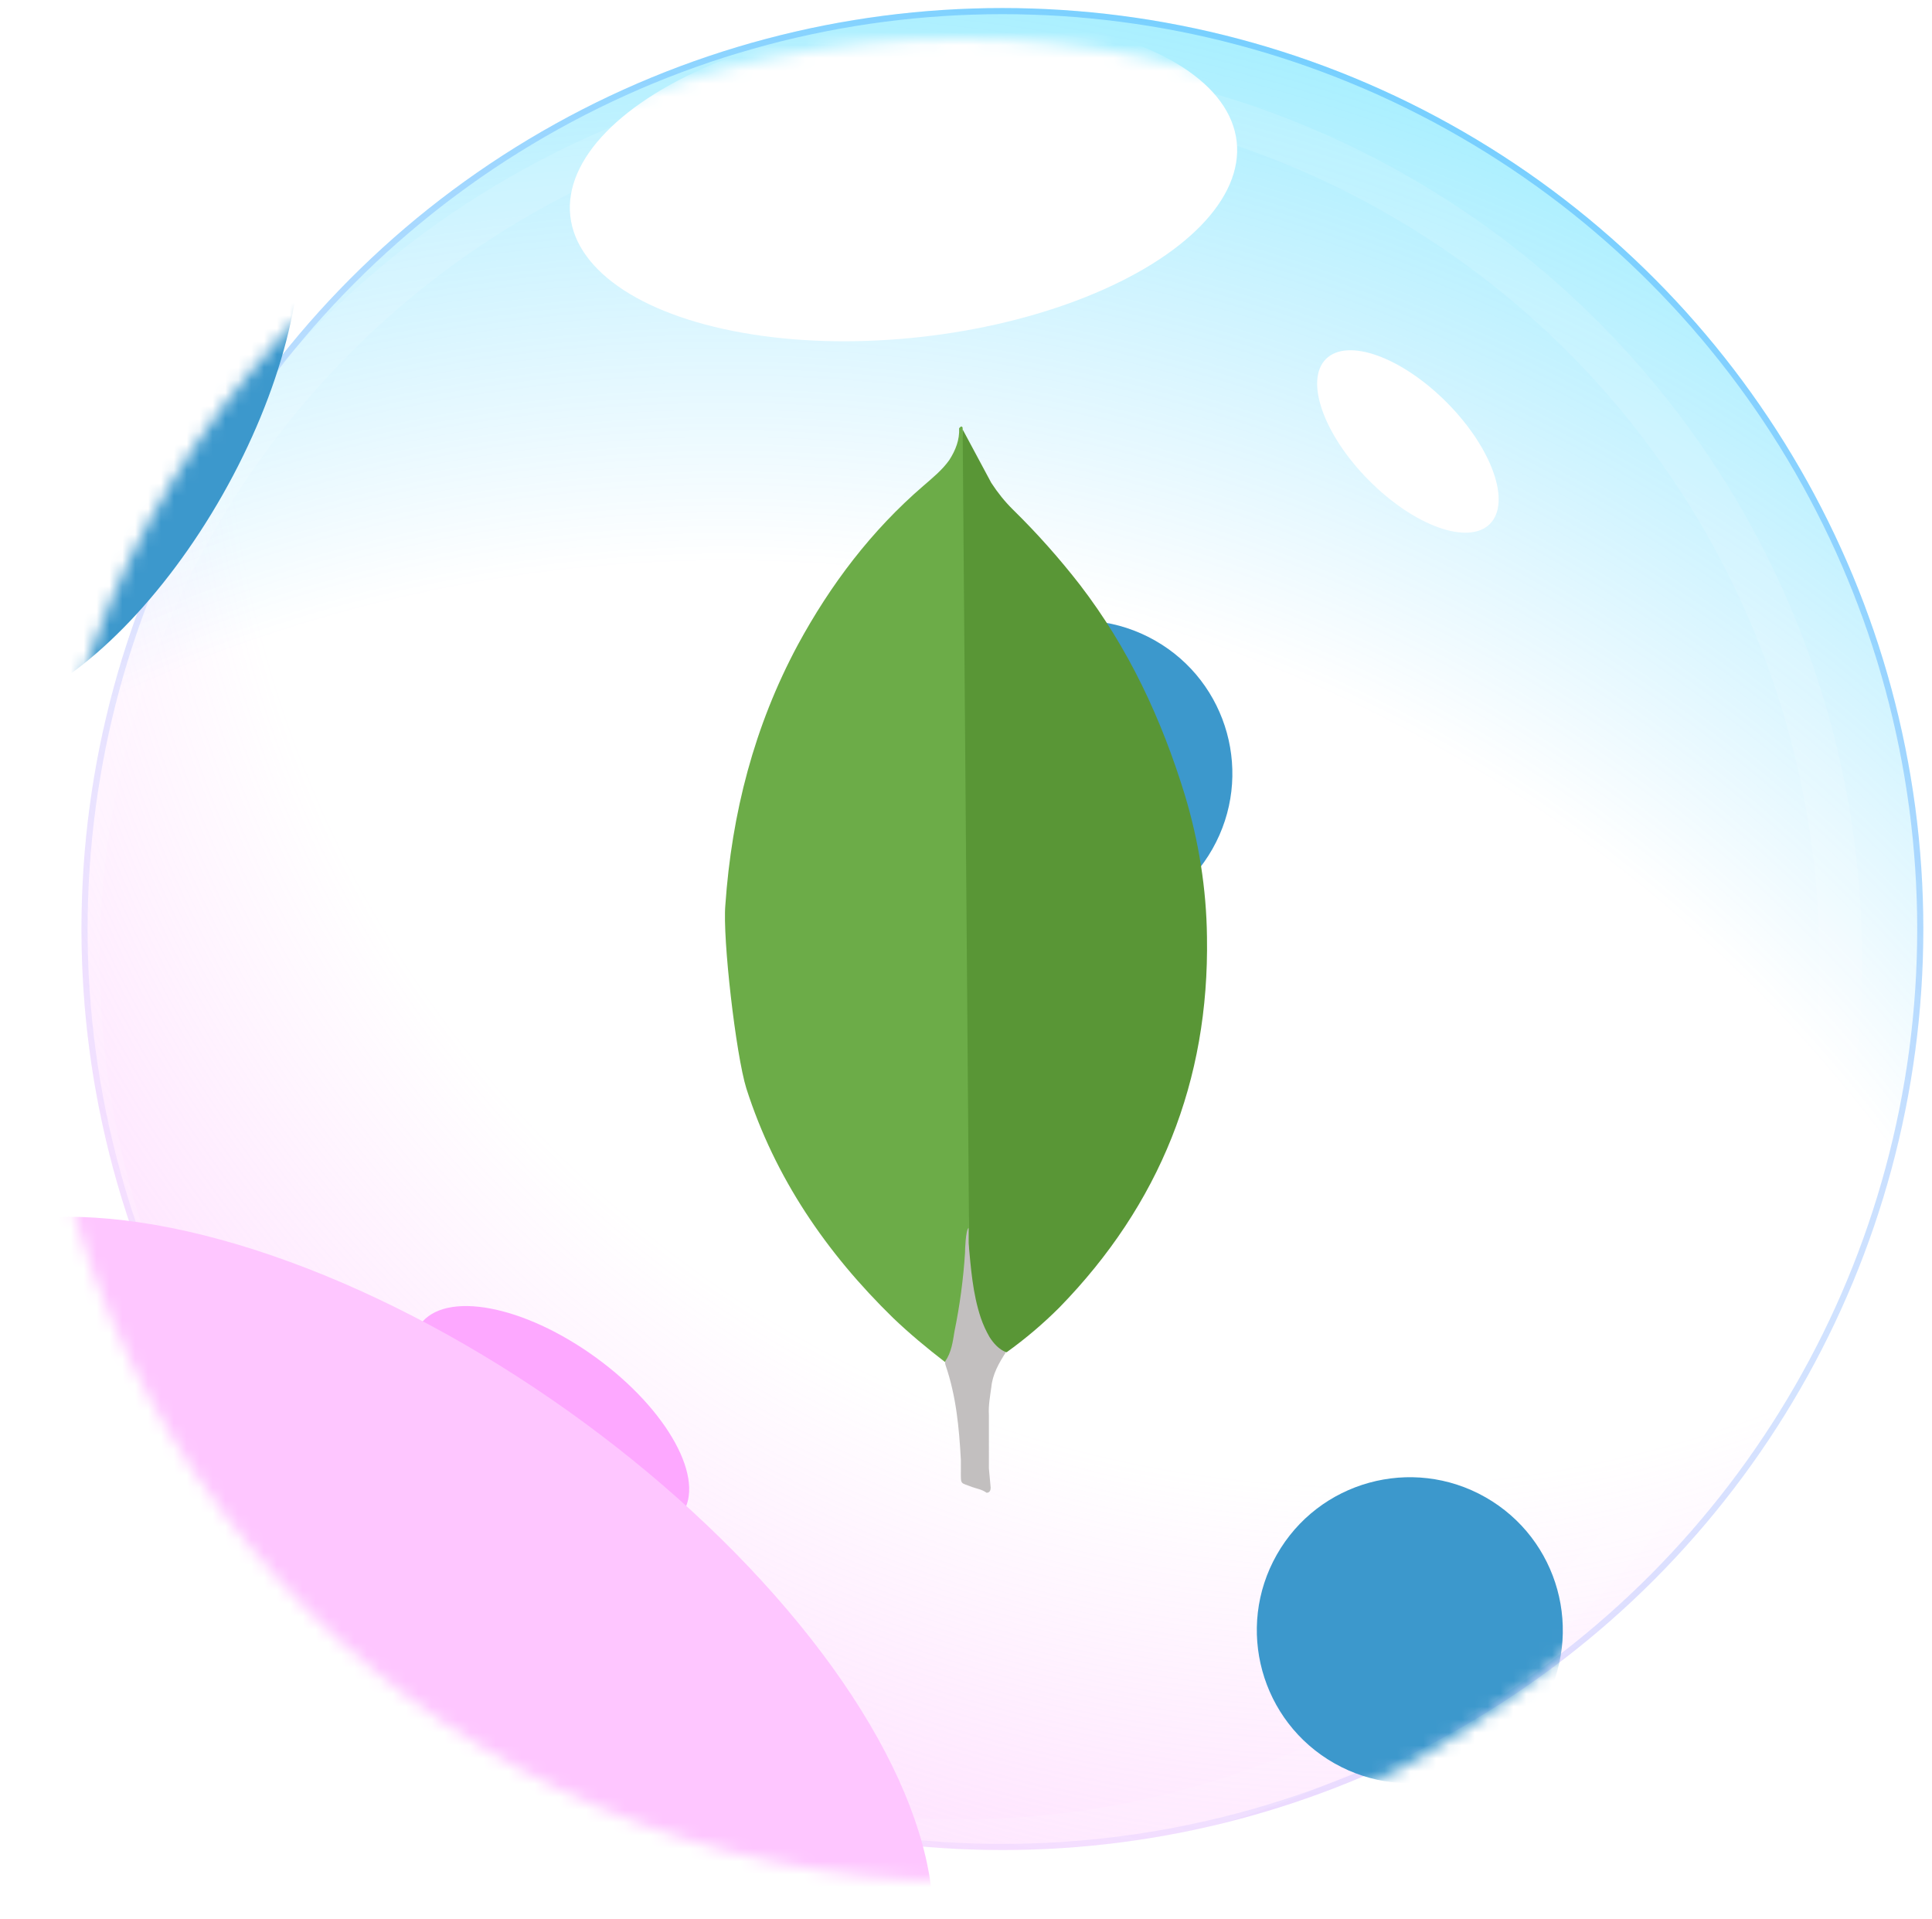 <svg width="150" height="149" viewBox="0 0 150 149" fill="none" xmlns="http://www.w3.org/2000/svg">
<g filter="url(#filter0_biii_69_7487)">
<circle cx="74.5" cy="74.5" r="71.5" fill="url(#paint0_linear_69_7487)"/>
<circle cx="74.5" cy="74.5" r="71.5" fill="url(#paint1_radial_69_7487)" fill-opacity="0.5"/>
<circle cx="74.5" cy="74.5" r="71.5" fill="url(#paint2_radial_69_7487)" fill-opacity="0.5"/>
<circle cx="74.5" cy="74.5" r="71.263" stroke="url(#paint3_linear_69_7487)" stroke-opacity="0.3" stroke-width="0.475"/>
</g>
<g filter="url(#filter1_f_69_7487)">
<ellipse cx="109.309" cy="34.274" rx="9.027" ry="4.276" transform="rotate(45.232 109.309 34.274)" fill="white"/>
</g>
<g filter="url(#filter2_f_69_7487)">
<ellipse cx="42.772" cy="110.198" rx="12.545" ry="5.943" transform="rotate(35.998 42.772 110.198)" fill="#FDA8FF"/>
</g>
<g filter="url(#filter3_f_69_7487)">
<ellipse cx="36.629" cy="114.556" rx="4.012" ry="1.9" transform="rotate(45.232 36.629 114.556)" fill="white"/>
</g>
<circle cx="74.5" cy="74.5" r="68.412" stroke="white" stroke-opacity="0.12" stroke-width="3.326" style="mix-blend-mode:soft-light"/>
<mask id="mask0_69_7487" style="mask-type:alpha" maskUnits="userSpaceOnUse" x="3" y="3" width="143" height="143">
<circle cx="74.5" cy="74.5" r="71.5" fill="#C4C4C4"/>
</mask>
<g mask="url(#mask0_69_7487)">
<g filter="url(#filter4_f_69_7487)">
<ellipse cx="30.702" cy="128.248" rx="48.517" ry="23.014" transform="rotate(35.388 30.702 128.248)" fill="#FEC6FF"/>
</g>
<g filter="url(#filter5_f_69_7487)">
<ellipse cx="70.147" cy="13.886" rx="26.03" ry="12.348" transform="rotate(-6.376 70.147 13.886)" fill="white"/>
</g>
<g filter="url(#filter6_f_69_7487)">
<circle cx="83.803" cy="60.049" r="11.877" transform="rotate(29.582 83.803 60.049)" fill="#3C98CC"/>
</g>
<g filter="url(#filter7_f_69_7487)">
<circle cx="109.458" cy="126.561" r="11.877" transform="rotate(29.582 109.458 126.561)" fill="#3C98CC"/>
</g>
<g filter="url(#filter8_f_69_7487)">
<ellipse cx="6.957" cy="32.54" rx="11.877" ry="25.586" transform="rotate(29.582 6.957 32.54)" fill="#3C98CC"/>
</g>
</g>
<path d="M74.739 33.337L76.963 37.486C77.463 38.252 78.005 38.93 78.643 39.561C80.513 41.395 82.256 43.354 83.861 45.422C87.629 50.337 90.17 55.794 91.985 61.697C93.074 65.303 93.665 69.002 93.709 72.742C93.891 83.924 90.032 93.525 82.252 101.505C80.986 102.77 79.619 103.931 78.163 104.976C77.393 104.976 77.028 104.389 76.71 103.848C76.132 102.846 75.747 101.745 75.575 100.602C75.302 99.249 75.122 97.897 75.211 96.5V95.869C75.148 95.734 74.468 33.656 74.739 33.337Z" fill="#599636"/>
<path d="M74.739 33.2C74.648 33.019 74.557 33.156 74.466 33.244C74.51 34.15 74.192 34.957 73.695 35.727C73.148 36.493 72.424 37.08 71.698 37.711C67.662 41.183 64.485 45.376 61.941 50.065C58.556 56.376 56.811 63.14 56.316 70.261C56.09 72.83 57.134 81.893 57.949 84.508C60.173 91.451 64.167 97.268 69.341 102.317C70.612 103.533 71.971 104.661 73.377 105.745C73.786 105.745 73.831 105.382 73.924 105.113C74.103 104.538 74.24 103.95 74.333 103.354L75.244 96.593L74.739 33.2Z" fill="#6CAC48"/>
<path d="M76.963 107.723C77.054 106.688 77.554 105.83 78.099 104.974C77.552 104.749 77.145 104.301 76.828 103.802C76.554 103.329 76.327 102.831 76.151 102.315C75.515 100.421 75.38 98.435 75.198 96.5V95.328C74.971 95.509 74.924 97.04 74.924 97.268C74.792 99.313 74.519 101.346 74.107 103.354C73.971 104.167 73.88 104.976 73.377 105.698C73.377 105.788 73.377 105.879 73.422 106.013C74.239 108.403 74.463 110.837 74.601 113.318V114.223C74.601 115.304 74.557 115.077 75.461 115.439C75.825 115.573 76.231 115.62 76.596 115.889C76.869 115.889 76.914 115.664 76.914 115.483L76.778 113.996V109.847C76.734 109.122 76.869 108.403 76.96 107.726L76.963 107.723Z" fill="#C2BFBF"/>
<defs>
<filter id="filter0_biii_69_7487" x="-4.126" y="-4.126" width="157.252" height="157.252" filterUnits="userSpaceOnUse" color-interpolation-filters="sRGB">
<feFlood flood-opacity="0" result="BackgroundImageFix"/>
<feGaussianBlur in="BackgroundImageFix" stdDeviation="3.563"/>
<feComposite in2="SourceAlpha" operator="in" result="effect1_backgroundBlur_69_7487"/>
<feBlend mode="normal" in="SourceGraphic" in2="effect1_backgroundBlur_69_7487" result="shape"/>
<feColorMatrix in="SourceAlpha" type="matrix" values="0 0 0 0 0 0 0 0 0 0 0 0 0 0 0 0 0 0 127 0" result="hardAlpha"/>
<feOffset dx="6.176" dy="3.326"/>
<feGaussianBlur stdDeviation="5.463"/>
<feComposite in2="hardAlpha" operator="arithmetic" k2="-1" k3="1"/>
<feColorMatrix type="matrix" values="0 0 0 0 1 0 0 0 0 1 0 0 0 0 1 0 0 0 0.25 0"/>
<feBlend mode="normal" in2="shape" result="effect2_innerShadow_69_7487"/>
<feColorMatrix in="SourceAlpha" type="matrix" values="0 0 0 0 0 0 0 0 0 0 0 0 0 0 0 0 0 0 127 0" result="hardAlpha"/>
<feOffset dx="-6.176" dy="-1.425"/>
<feGaussianBlur stdDeviation="13.777"/>
<feComposite in2="hardAlpha" operator="arithmetic" k2="-1" k3="1"/>
<feColorMatrix type="matrix" values="0 0 0 0 0 0 0 0 0 0.835 0 0 0 0 0.961 0 0 0 0.21 0"/>
<feBlend mode="normal" in2="effect2_innerShadow_69_7487" result="effect3_innerShadow_69_7487"/>
<feColorMatrix in="SourceAlpha" type="matrix" values="0 0 0 0 0 0 0 0 0 0 0 0 0 0 0 0 0 0 127 0" result="hardAlpha"/>
<feOffset dx="3.326" dy="-4.276"/>
<feComposite in2="hardAlpha" operator="arithmetic" k2="-1" k3="1"/>
<feColorMatrix type="matrix" values="0 0 0 0 0.992 0 0 0 0 0.659 0 0 0 0 1 0 0 0 0.27 0"/>
<feBlend mode="soft-light" in2="effect3_innerShadow_69_7487" result="effect4_innerShadow_69_7487"/>
</filter>
<filter id="filter1_f_69_7487" x="97.987" y="22.916" width="22.644" height="22.716" filterUnits="userSpaceOnUse" color-interpolation-filters="sRGB">
<feFlood flood-opacity="0" result="BackgroundImageFix"/>
<feBlend mode="normal" in="SourceGraphic" in2="BackgroundImageFix" result="shape"/>
<feGaussianBlur stdDeviation="2.138" result="effect1_foregroundBlur_69_7487"/>
</filter>
<filter id="filter2_f_69_7487" x="3.055" y="72.415" width="79.433" height="75.568" filterUnits="userSpaceOnUse" color-interpolation-filters="sRGB">
<feFlood flood-opacity="0" result="BackgroundImageFix"/>
<feBlend mode="normal" in="SourceGraphic" in2="BackgroundImageFix" result="shape"/>
<feGaussianBlur stdDeviation="14.49" result="effect1_foregroundBlur_69_7487"/>
</filter>
<filter id="filter3_f_69_7487" x="30.172" y="108.083" width="12.914" height="12.946" filterUnits="userSpaceOnUse" color-interpolation-filters="sRGB">
<feFlood flood-opacity="0" result="BackgroundImageFix"/>
<feBlend mode="normal" in="SourceGraphic" in2="BackgroundImageFix" result="shape"/>
<feGaussianBlur stdDeviation="1.663" result="effect1_foregroundBlur_69_7487"/>
</filter>
<filter id="filter4_f_69_7487" x="-84.211" y="21.296" width="229.825" height="213.903" filterUnits="userSpaceOnUse" color-interpolation-filters="sRGB">
<feFlood flood-opacity="0" result="BackgroundImageFix"/>
<feBlend mode="normal" in="SourceGraphic" in2="BackgroundImageFix" result="shape"/>
<feGaussianBlur stdDeviation="36.581" result="effect1_foregroundBlur_69_7487"/>
</filter>
<filter id="filter5_f_69_7487" x="10.985" y="-31.98" width="118.324" height="91.731" filterUnits="userSpaceOnUse" color-interpolation-filters="sRGB">
<feFlood flood-opacity="0" result="BackgroundImageFix"/>
<feBlend mode="normal" in="SourceGraphic" in2="BackgroundImageFix" result="shape"/>
<feGaussianBlur stdDeviation="16.628" result="effect1_foregroundBlur_69_7487"/>
</filter>
<filter id="filter6_f_69_7487" x="36.293" y="12.539" width="95.021" height="95.021" filterUnits="userSpaceOnUse" color-interpolation-filters="sRGB">
<feFlood flood-opacity="0" result="BackgroundImageFix"/>
<feBlend mode="normal" in="SourceGraphic" in2="BackgroundImageFix" result="shape"/>
<feGaussianBlur stdDeviation="17.816" result="effect1_foregroundBlur_69_7487"/>
</filter>
<filter id="filter7_f_69_7487" x="61.947" y="79.051" width="95.021" height="95.02" filterUnits="userSpaceOnUse" color-interpolation-filters="sRGB">
<feFlood flood-opacity="0" result="BackgroundImageFix"/>
<feBlend mode="normal" in="SourceGraphic" in2="BackgroundImageFix" result="shape"/>
<feGaussianBlur stdDeviation="17.816" result="effect1_foregroundBlur_69_7487"/>
</filter>
<filter id="filter8_f_69_7487" x="-44.992" y="-26.108" width="103.897" height="117.295" filterUnits="userSpaceOnUse" color-interpolation-filters="sRGB">
<feFlood flood-opacity="0" result="BackgroundImageFix"/>
<feBlend mode="normal" in="SourceGraphic" in2="BackgroundImageFix" result="shape"/>
<feGaussianBlur stdDeviation="17.816" result="effect1_foregroundBlur_69_7487"/>
</filter>
<linearGradient id="paint0_linear_69_7487" x1="97.066" y1="7.276" x2="54.071" y2="146" gradientUnits="userSpaceOnUse">
<stop stop-color="white" stop-opacity="0.26"/>
<stop offset="1" stop-color="white" stop-opacity="0"/>
</linearGradient>
<radialGradient id="paint1_radial_69_7487" cx="0" cy="0" r="1" gradientUnits="userSpaceOnUse" gradientTransform="translate(102.292 28.892) rotate(119.781) scale(142.043)">
<stop stop-color="white" stop-opacity="0"/>
<stop offset="0.624" stop-color="#FDA8FF" stop-opacity="0"/>
<stop offset="1" stop-color="#FDA8FF"/>
</radialGradient>
<radialGradient id="paint2_radial_69_7487" cx="0" cy="0" r="1" gradientUnits="userSpaceOnUse" gradientTransform="translate(55.022 158.115) rotate(-75.26) scale(178.323)">
<stop stop-color="white" stop-opacity="0"/>
<stop offset="0.624" stop-color="#00B2FF" stop-opacity="0"/>
<stop offset="1" stop-color="#00E0FF"/>
</radialGradient>
<linearGradient id="paint3_linear_69_7487" x1="111.556" y1="14.164" x2="26.279" y2="135.786" gradientUnits="userSpaceOnUse">
<stop stop-color="#0085FF"/>
<stop offset="1" stop-color="#FEC8FF"/>
</linearGradient>
</defs>
</svg>
